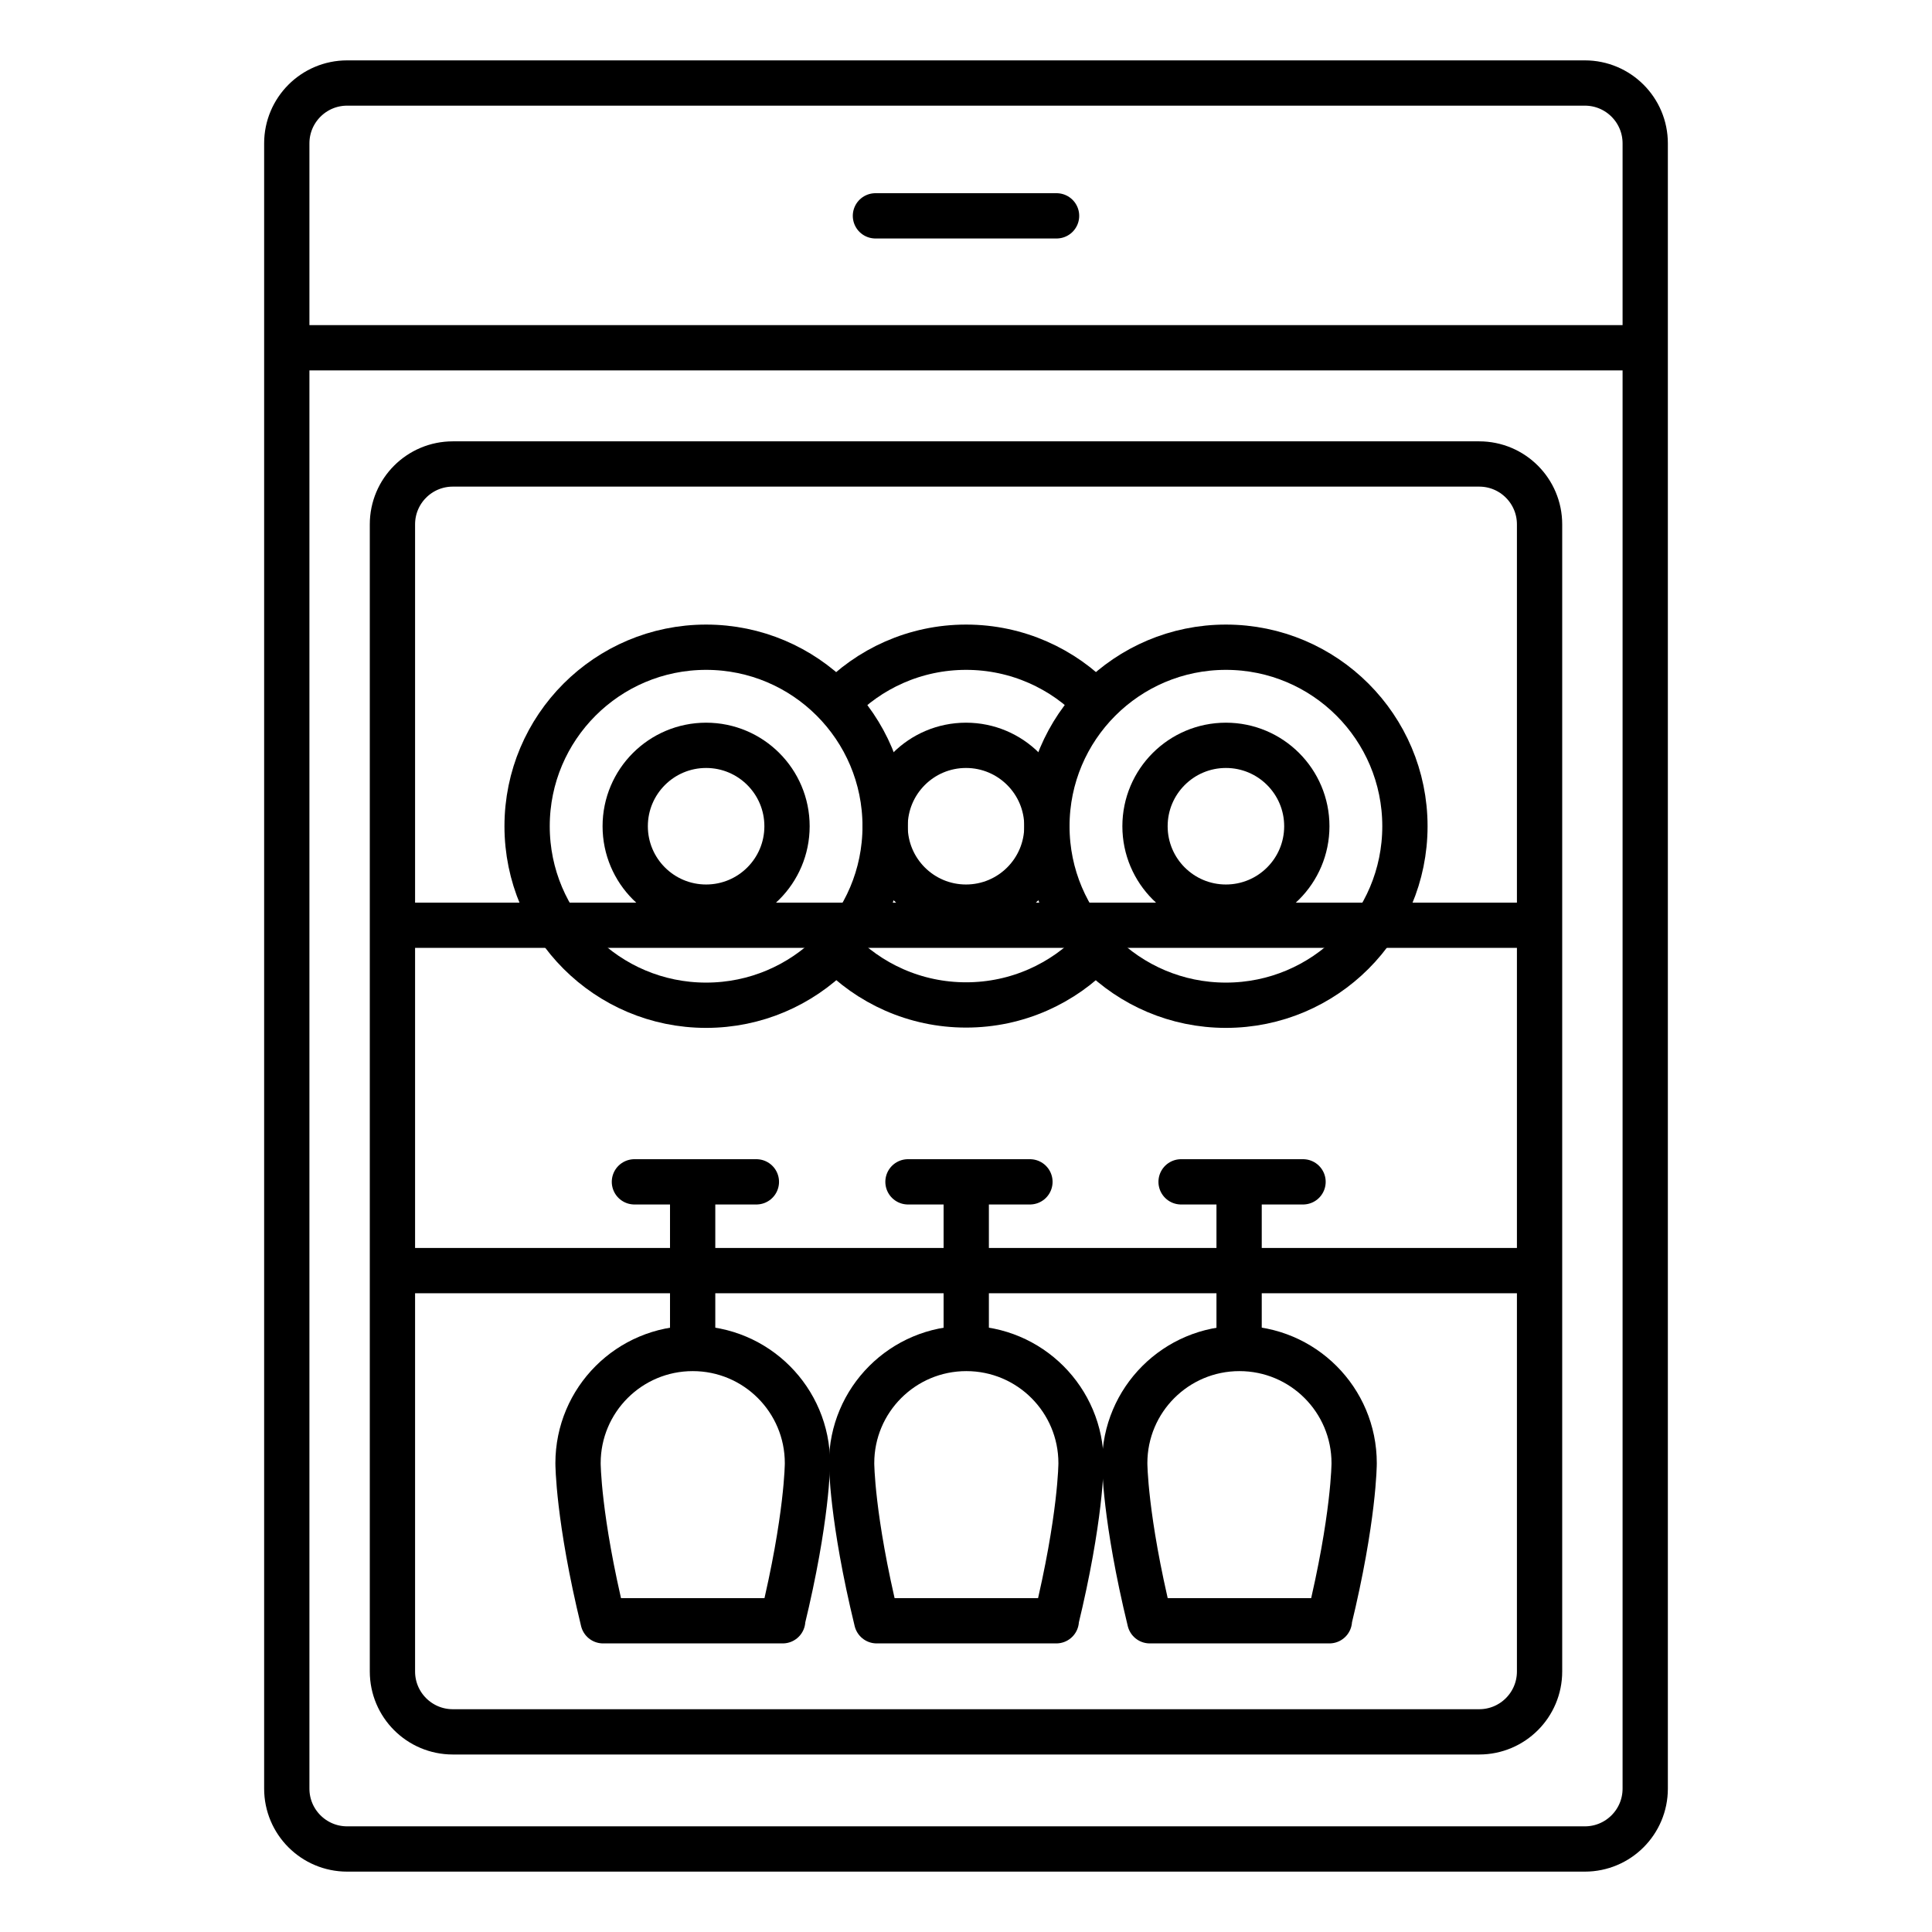 <svg width="64" height="64" viewBox="0 0 64 64" fill="none" xmlns="http://www.w3.org/2000/svg">
<g clip-path="url(#clip0_11687_144698)">
<path d="M36.303 31.44C35.223 32.58 33.693 33.29 32.003 33.29C30.313 33.29 28.783 32.58 27.703 31.44" stroke="black" stroke-width="1.5" stroke-miterlimit="10"/>
<path d="M27.703 23.29C28.783 22.15 30.313 21.44 32.003 21.44C33.693 21.44 35.223 22.15 36.303 23.29" stroke="black" stroke-width="1.5" stroke-miterlimit="10"/>
<path d="M32 30.05C33.48 30.05 34.68 28.851 34.68 27.37C34.68 25.89 33.48 24.69 32 24.69C30.52 24.69 29.32 25.89 29.32 27.37C29.32 28.851 30.52 30.05 32 30.05Z" stroke="black" stroke-width="1.5" stroke-miterlimit="10"/>
<path d="M40.61 33.3C43.885 33.3 46.54 30.645 46.54 27.37C46.54 24.095 43.885 21.44 40.61 21.44C37.335 21.44 34.68 24.095 34.68 27.37C34.68 30.645 37.335 33.3 40.61 33.3Z" stroke="black" stroke-width="1.5" stroke-miterlimit="10"/>
<path d="M40.61 30.05C42.09 30.05 43.29 28.851 43.29 27.37C43.29 25.89 42.09 24.69 40.61 24.69C39.13 24.69 37.93 25.89 37.93 27.37C37.93 28.851 39.13 30.05 40.61 30.05Z" stroke="black" stroke-width="1.5" stroke-miterlimit="10"/>
<path d="M23.391 33.3C26.666 33.3 29.321 30.645 29.321 27.37C29.321 24.095 26.666 21.44 23.391 21.44C20.116 21.44 17.461 24.095 17.461 27.37C17.461 30.645 20.116 33.3 23.391 33.3Z" stroke="black" stroke-width="1.5" stroke-miterlimit="10"/>
<path d="M23.391 30.05C24.871 30.05 26.071 28.851 26.071 27.37C26.071 25.89 24.871 24.69 23.391 24.69C21.911 24.69 20.711 25.89 20.711 27.37C20.711 28.851 21.911 30.05 23.391 30.05Z" stroke="black" stroke-width="1.5" stroke-miterlimit="10"/>
<path d="M52.5 2.75H11.5C10.395 2.75 9.5 3.645 9.5 4.75V59.25C9.5 60.355 10.395 61.25 11.5 61.25H52.5C53.605 61.25 54.5 60.355 54.5 59.25V4.75C54.5 3.645 53.605 2.75 52.5 2.75Z" stroke="black" stroke-width="1.5"/>
<path d="M9.5 11.52H54.5" stroke="black" stroke-width="1.5"/>
<path d="M35 7.15H29" stroke="black" stroke-width="1.5" stroke-linecap="round"/>
<path d="M49 15.37H15C13.895 15.37 13 16.265 13 17.37V55.37C13 56.475 13.895 57.37 15 57.37H49C50.105 57.37 51 56.475 51 55.37V17.37C51 16.265 50.105 15.37 49 15.37Z" stroke="black" stroke-width="1.5"/>
<path d="M50.279 30.65H13.719" stroke="black" stroke-width="1.5" stroke-miterlimit="10" stroke-linecap="round"/>
<path d="M50.279 42.091H13.719" stroke="black" stroke-width="1.5" stroke-miterlimit="10" stroke-linecap="round"/>
<path d="M22.945 44.66V39.25" stroke="black" stroke-width="1.5" stroke-linecap="round" stroke-linejoin="round"/>
<path d="M21.016 39.15H25.056" stroke="black" stroke-width="1.5" stroke-linecap="round" stroke-linejoin="round"/>
<path d="M25.918 53.69C26.748 50.28 26.748 48.47 26.748 48.47C26.748 46.37 25.048 44.67 22.948 44.67C20.848 44.67 19.148 46.37 19.148 48.47C19.148 48.47 19.148 50.28 19.978 53.69H25.928H25.918Z" stroke="black" stroke-width="1.5" stroke-linecap="round" stroke-linejoin="round"/>
<path d="M32.008 44.66V39.25" stroke="black" stroke-width="1.5" stroke-linecap="round" stroke-linejoin="round"/>
<path d="M30.078 39.15H34.118" stroke="black" stroke-width="1.5" stroke-linecap="round" stroke-linejoin="round"/>
<path d="M34.981 53.69C35.811 50.28 35.811 48.47 35.811 48.47C35.811 46.37 34.111 44.67 32.011 44.67C29.911 44.67 28.211 46.37 28.211 48.47C28.211 48.47 28.211 50.28 29.041 53.69H34.991H34.981Z" stroke="black" stroke-width="1.5" stroke-linecap="round" stroke-linejoin="round"/>
<path d="M41.047 44.66V39.25" stroke="black" stroke-width="1.5" stroke-linecap="round" stroke-linejoin="round"/>
<path d="M39.125 39.15H43.165" stroke="black" stroke-width="1.5" stroke-linecap="round" stroke-linejoin="round"/>
<path d="M44.028 53.69C44.858 50.28 44.858 48.47 44.858 48.47C44.858 46.37 43.158 44.67 41.058 44.67C38.958 44.67 37.258 46.37 37.258 48.47C37.258 48.47 37.258 50.28 38.088 53.69H44.038H44.028Z" stroke="black" stroke-width="1.5" stroke-linecap="round" stroke-linejoin="round"/>
</g>
<defs>
<clipPath id="clip0_11687_144698">
<rect width="46.5" height="60" fill="white" transform="translate(8.75 2)"/>
</clipPath>
</defs>
</svg>
